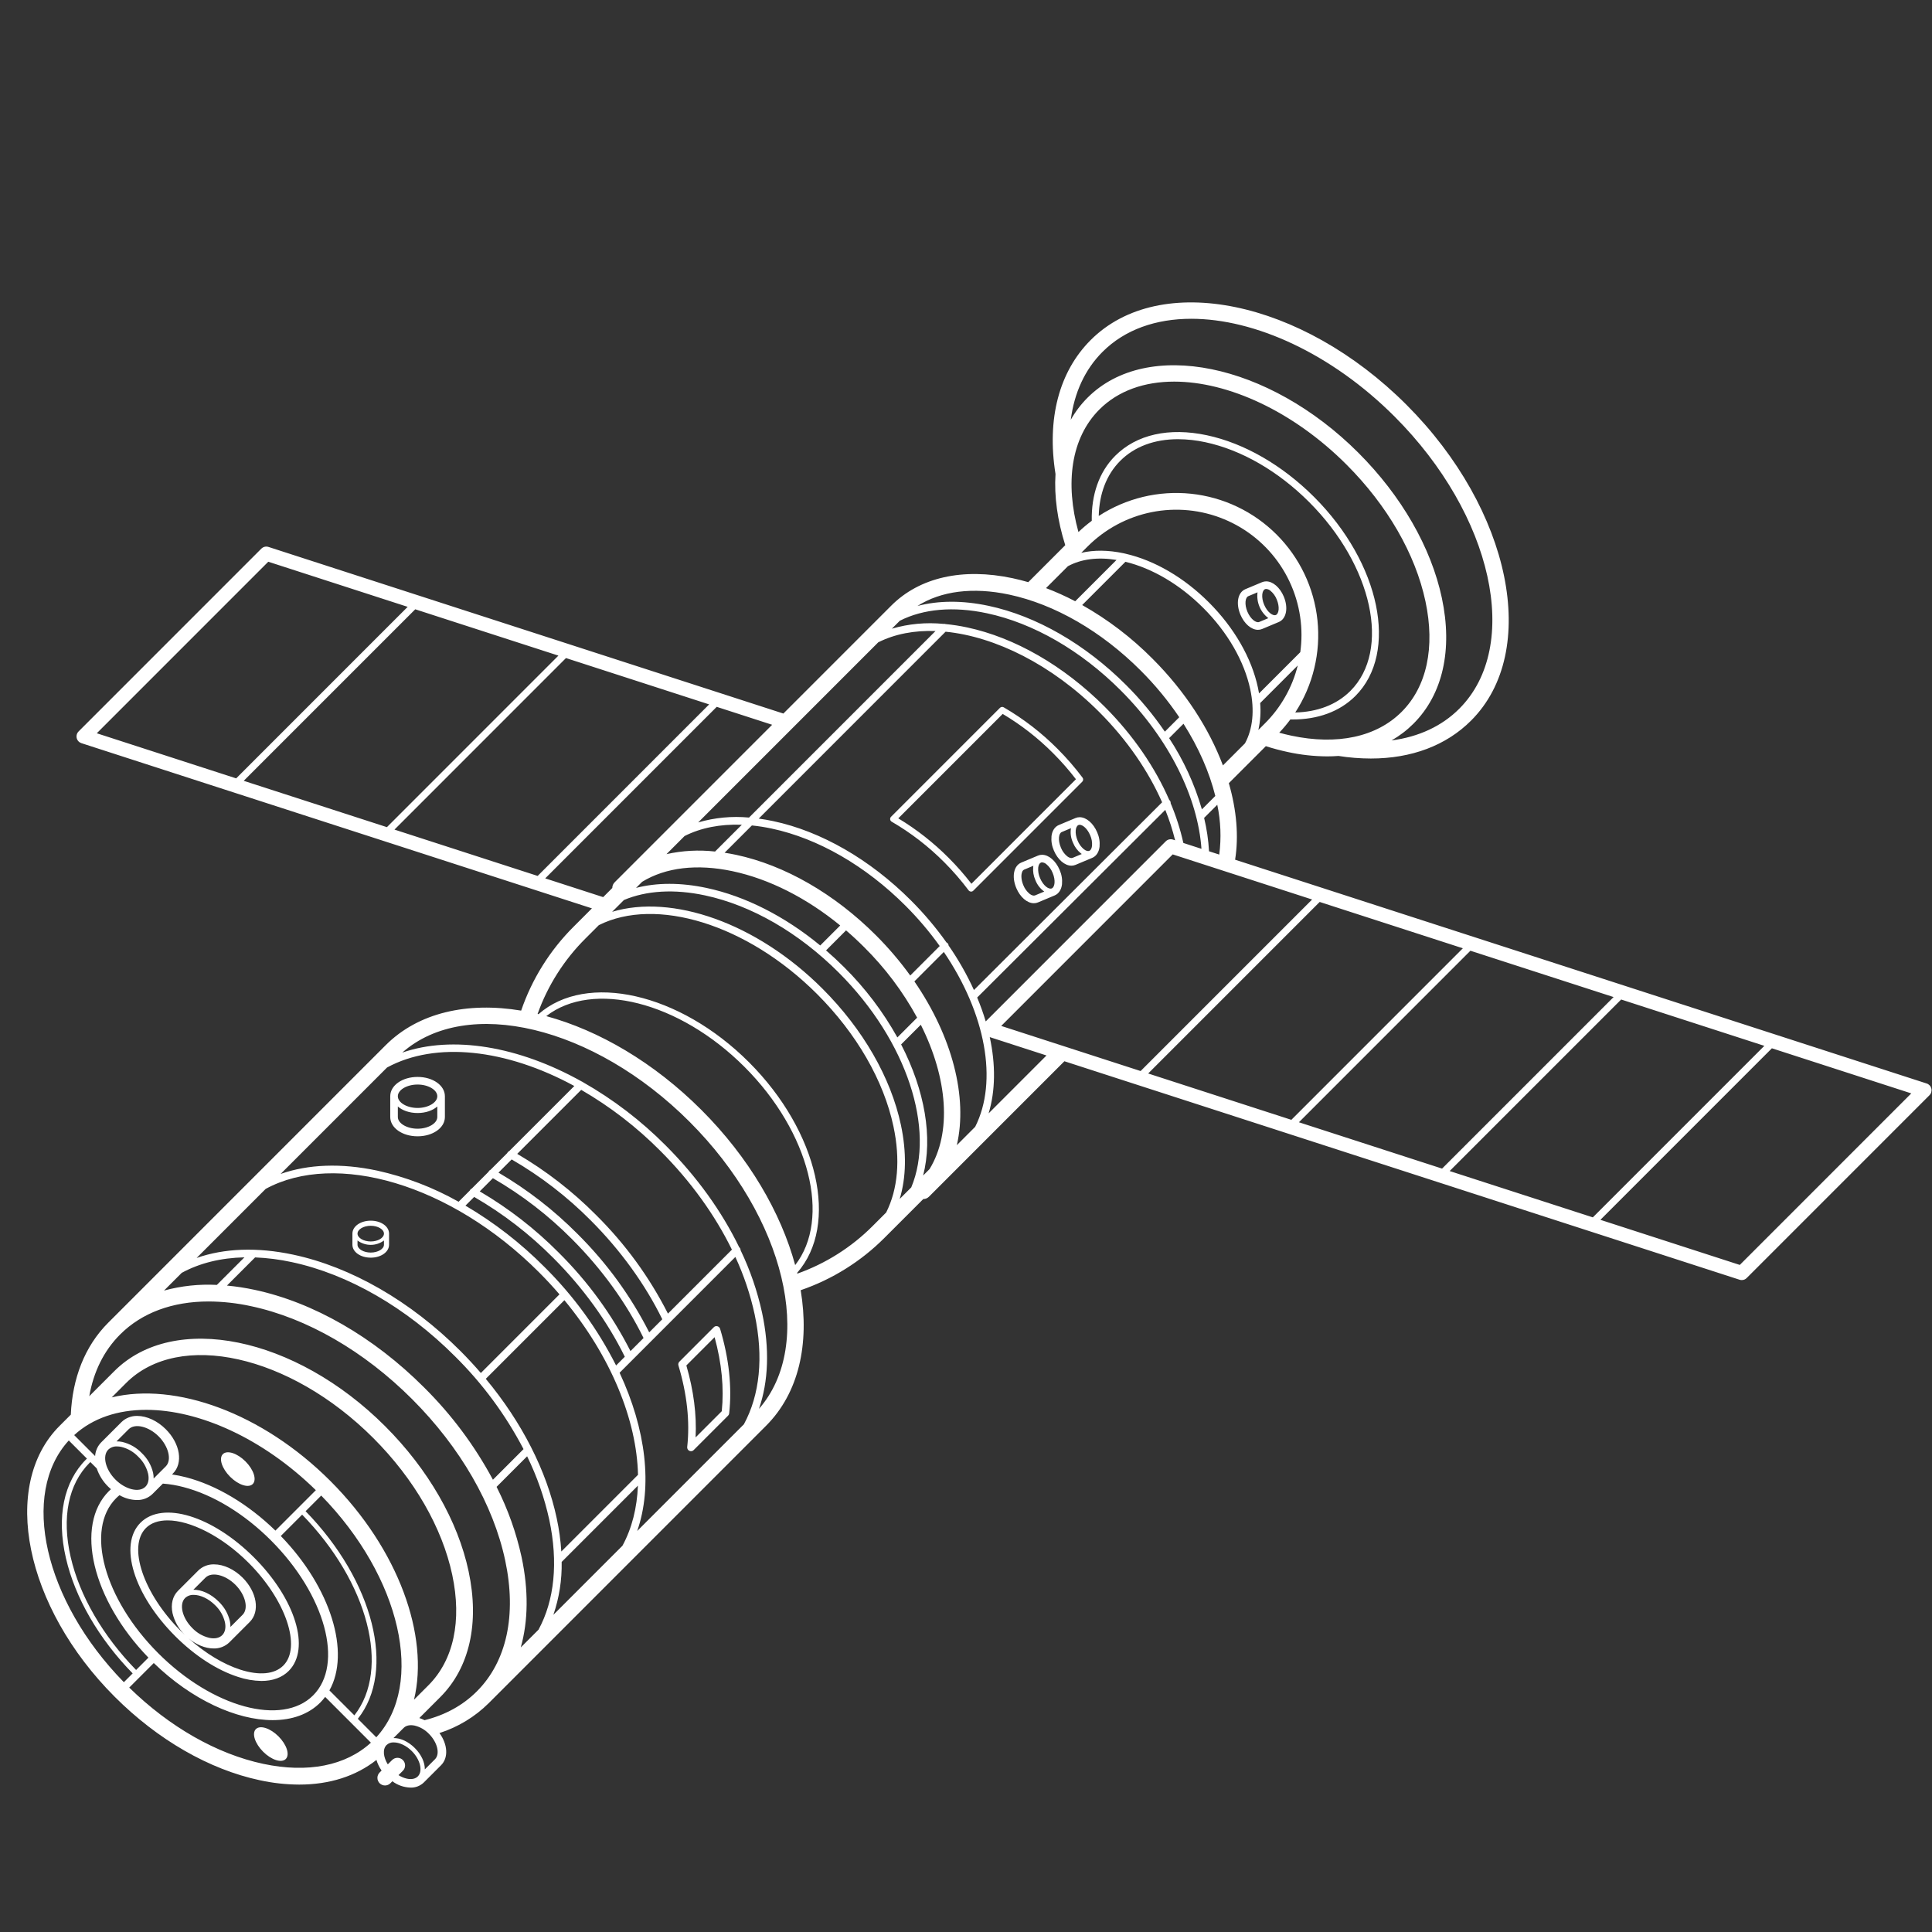 <svg xmlns="http://www.w3.org/2000/svg" xmlns:xlink="http://www.w3.org/1999/xlink" width="1024" zoomAndPan="magnify" viewBox="0 0 768 768" height="1024" preserveAspectRatio="xMidYMid meet" version="1.0"><rect x="0" y="0" width="768" height="768" fill="#333333" stroke="none"/><defs><clipPath id="id1"><path d="M 10 120 L 768 120 L 768 710.625 L 10 710.625 Z M 10 120 " clip-rule="nonzero"/></clipPath></defs><g clip-path="url(#id1)"><path fill="rgb(100%, 100%, 100%)" d="M 94.609 666.59 C 97.633 667.609 100.742 668.148 103.938 668.203 C 108.41 668.203 112.121 666.867 114.766 664.223 C 123.543 655.441 117.477 635.621 100.965 619.102 C 84.453 602.582 64.637 596.52 55.855 605.297 C 47.07 614.074 53.145 633.895 69.66 650.41 C 77.406 658.164 86.27 663.91 94.609 666.59 Z M 57.988 607.434 C 60.066 605.352 63.059 604.375 66.617 604.375 C 75.609 604.375 88.215 610.629 98.824 621.242 C 113.637 636.051 119.957 654.758 112.625 662.082 C 109.152 665.559 103.082 666.141 95.531 663.715 C 88.742 661.531 81.562 657.168 74.969 651.273 C 78.02 653.809 81.625 655.285 84.898 655.285 C 86.066 655.32 87.199 655.125 88.289 654.703 C 89.379 654.277 90.348 653.66 91.188 652.844 L 99.277 644.754 C 103.418 640.609 102.172 632.871 96.438 627.137 C 93.133 623.832 88.898 621.855 85.117 621.855 C 83.945 621.82 82.816 622.016 81.723 622.441 C 80.633 622.863 79.668 623.48 78.828 624.297 L 70.738 632.391 C 68.617 634.508 67.828 637.734 68.574 641.238 C 69.383 644.609 71.023 647.504 73.5 649.926 C 72.93 649.387 72.355 648.844 71.797 648.277 C 56.984 633.465 50.664 614.762 57.992 607.434 Z M 77 633.988 C 79.625 633.988 82.875 635.453 85.5 638.078 C 87.457 639.949 88.762 642.203 89.41 644.836 C 89.871 647.008 89.492 648.844 88.34 649.996 C 87.184 651.152 85.359 651.539 83.18 651.066 C 80.547 650.418 78.297 649.113 76.422 647.156 C 72.422 643.16 71.121 637.699 73.582 635.234 C 74.043 634.805 74.574 634.484 75.164 634.27 C 75.758 634.055 76.371 633.961 77 633.992 Z M 76.863 631.953 L 81.672 627.145 C 84.141 624.688 89.594 625.984 93.59 629.984 C 97.586 633.98 98.891 639.441 96.43 641.906 L 91.605 646.73 C 91.617 645.949 91.543 645.18 91.383 644.414 C 90.648 641.395 89.16 638.809 86.926 636.652 C 83.801 633.527 80.047 631.887 76.863 631.949 Z M 91.477 587.035 C 88.199 583.754 86.906 579.727 88.59 578.043 C 90.273 576.359 94.301 577.652 97.582 580.934 C 100.863 584.219 102.152 588.242 100.469 589.926 C 98.785 591.613 94.762 590.316 91.48 587.035 Z M 110.707 690.238 C 113.988 693.52 115.281 697.543 113.598 699.23 C 111.91 700.914 107.887 699.621 104.605 696.34 C 101.324 693.059 100.031 689.035 101.715 687.348 C 103.395 685.664 107.43 686.957 110.711 690.238 Z M 165.992 451.699 C 172.082 451.699 176.852 448.328 176.852 444.027 L 176.852 435.773 C 176.852 431.469 172.082 428.098 165.992 428.098 C 159.902 428.098 155.129 431.473 155.129 435.773 L 155.129 444.027 C 155.129 448.328 159.902 451.699 165.992 451.699 Z M 165.992 431.121 C 170.238 431.121 173.832 433.25 173.832 435.773 C 173.832 438.297 170.238 440.43 165.992 440.43 C 161.742 440.43 158.148 438.297 158.148 435.773 C 158.148 433.25 161.742 431.121 165.992 431.121 Z M 158.152 439.844 C 159.934 441.43 162.754 442.441 165.992 442.441 C 169.23 442.441 172.047 441.43 173.832 439.844 L 173.832 444.027 C 173.832 446.551 170.238 448.68 165.992 448.68 C 161.742 448.68 158.152 446.551 158.152 444.027 Z M 147.375 499.941 C 151.457 499.941 154.656 497.68 154.656 494.793 L 154.656 490.387 C 154.656 487.504 151.457 485.242 147.375 485.242 C 143.289 485.242 140.09 487.504 140.09 490.387 L 140.09 494.797 C 140.09 497.68 143.289 499.938 147.375 499.938 Z M 147.375 487.266 C 150.223 487.266 152.629 488.695 152.629 490.387 C 152.629 492.074 150.219 493.504 147.375 493.504 C 144.527 493.504 142.117 492.074 142.117 490.387 C 142.117 488.695 144.523 487.266 147.375 487.266 Z M 142.117 493.117 C 142.875 493.684 143.707 494.113 144.605 494.41 C 145.504 494.707 146.426 494.855 147.375 494.855 C 148.32 494.855 149.242 494.707 150.141 494.41 C 151.039 494.113 151.871 493.684 152.629 493.117 L 152.629 494.793 C 152.629 496.484 150.219 497.914 147.375 497.914 C 144.527 497.914 142.117 496.484 142.117 494.793 Z M 285.18 527.207 C 284.629 527.07 284.148 527.203 283.742 527.602 L 270.062 541.289 C 269.867 541.488 269.734 541.719 269.668 541.992 C 269.602 542.262 269.605 542.527 269.688 542.797 C 273.113 554.211 274.289 565.109 273.176 575.195 C 273.141 575.516 273.199 575.812 273.355 576.094 C 273.512 576.375 273.734 576.582 274.023 576.719 C 274.23 576.82 274.449 576.871 274.676 576.871 C 275.094 576.871 275.449 576.723 275.742 576.43 L 289.426 562.746 C 289.676 562.496 289.82 562.195 289.859 561.844 C 291.016 551.348 289.801 540.043 286.258 528.242 C 286.184 527.988 286.051 527.766 285.859 527.582 C 285.664 527.398 285.441 527.273 285.18 527.207 Z M 286.914 560.98 L 276.508 571.387 C 276.969 562.344 275.734 552.746 272.836 542.789 L 284.066 531.555 C 286.898 541.879 287.855 551.762 286.914 560.98 Z M 414.25 339.789 C 413.676 339.785 413.125 339.895 412.598 340.117 L 405.953 342.898 C 402.938 344.172 402.102 348.531 404.004 353.039 C 405.523 356.633 408.324 359.047 410.973 359.047 C 411.547 359.051 412.098 358.941 412.625 358.719 L 419.266 355.938 C 420.859 355.262 421.918 353.652 422.164 351.516 C 422.34 349.527 422.023 347.617 421.215 345.793 C 419.699 342.199 416.898 339.789 414.25 339.789 Z M 411.453 355.938 C 410.895 356.16 410.109 355.945 409.285 355.316 C 408.164 354.375 407.328 353.227 406.785 351.863 C 405.98 349.953 405.793 347.898 406.309 346.629 C 406.445 346.203 406.719 345.887 407.121 345.688 L 410.785 344.152 C 410.754 344.316 410.727 344.48 410.707 344.652 C 410.547 346.465 410.84 348.203 411.582 349.867 C 412.309 351.727 413.484 353.242 415.105 354.406 Z M 418.102 353.152 C 416.93 353.664 414.715 352.105 413.438 349.082 C 412.84 347.746 412.594 346.348 412.703 344.887 C 412.824 343.863 413.215 343.137 413.773 342.898 C 413.926 342.836 414.086 342.809 414.254 342.809 C 414.891 342.859 415.453 343.098 415.938 343.52 C 417.062 344.461 417.895 345.613 418.438 346.973 C 419.711 349.992 419.285 352.652 418.102 353.152 Z M 427.527 325.184 L 420.883 327.969 C 419.289 328.641 418.234 330.25 417.988 332.391 C 417.812 334.379 418.129 336.285 418.938 338.113 C 420.457 341.707 423.254 344.121 425.906 344.121 C 426.477 344.121 427.027 344.012 427.559 343.789 L 434.199 341.004 C 435.793 340.332 436.848 338.719 437.094 336.582 C 437.27 334.594 436.953 332.684 436.148 330.859 C 434.629 327.266 431.828 324.852 429.18 324.852 C 428.605 324.848 428.055 324.961 427.527 325.184 Z M 426.383 341.008 C 425.816 341.23 425.031 341.012 424.219 340.387 C 423.098 339.445 422.262 338.293 421.719 336.934 C 420.441 333.914 420.871 331.25 422.051 330.754 L 425.727 329.215 C 425.418 331.199 425.68 333.105 426.512 334.938 C 427.188 336.625 428.227 338.047 429.637 339.199 C 429.766 339.301 429.895 339.391 430.027 339.48 Z M 433.367 332.043 C 433.965 333.379 434.207 334.777 434.098 336.234 C 433.98 337.258 433.59 337.984 433.031 338.223 C 432.484 338.449 431.684 338.234 430.867 337.602 C 429.742 336.66 428.91 335.512 428.367 334.148 C 427.094 331.129 427.523 328.465 428.703 327.969 C 428.855 327.906 429.016 327.875 429.184 327.875 C 430.414 327.871 432.246 329.391 433.363 332.039 Z M 508.355 247.254 C 511.371 245.977 512.207 241.617 510.305 237.109 C 508.785 233.516 505.984 231.102 503.336 231.102 C 502.762 231.098 502.211 231.207 501.684 231.43 L 495.043 234.211 C 492.027 235.488 491.191 239.844 493.094 244.355 C 494.613 247.949 497.414 250.363 500.062 250.363 C 500.637 250.367 501.188 250.254 501.715 250.035 Z M 502.859 234.211 C 503.012 234.148 503.172 234.117 503.336 234.121 C 503.977 234.172 504.539 234.41 505.023 234.832 C 506.145 235.773 506.977 236.926 507.52 238.285 C 508.793 241.305 508.367 243.969 507.184 244.469 C 506.02 244.957 503.797 243.418 502.523 240.398 C 501.246 237.379 501.676 234.711 502.859 234.211 Z M 495.875 243.184 C 494.602 240.16 495.031 237.496 496.203 237 L 499.883 235.457 C 499.762 236.426 499.766 237.395 499.898 238.363 C 500.027 239.332 500.285 240.266 500.664 241.168 C 501.039 242.07 501.527 242.906 502.129 243.676 C 502.727 244.449 503.414 245.129 504.195 245.723 L 500.539 247.254 C 499.383 247.727 497.152 246.203 495.875 243.184 Z M 386.031 354.422 C 386.371 354.422 386.664 354.301 386.902 354.059 L 430.211 310.742 C 430.43 310.527 430.551 310.262 430.57 309.957 C 430.594 309.648 430.512 309.371 430.328 309.125 C 427.301 305.098 424.008 301.301 420.449 297.734 C 414.027 291.273 406.879 285.754 399 281.176 C 398.758 281.031 398.5 280.98 398.223 281.016 C 397.945 281.055 397.707 281.172 397.508 281.371 L 354.203 324.688 C 354.066 324.824 353.969 324.984 353.906 325.164 C 353.844 325.348 353.824 325.535 353.852 325.727 C 353.875 325.914 353.941 326.09 354.047 326.25 C 354.156 326.41 354.293 326.539 354.457 326.633 C 362.145 331.102 369.121 336.488 375.391 342.793 C 378.867 346.281 382.082 349.992 385.039 353.93 C 385.293 354.25 385.621 354.414 386.031 354.422 Z M 357.082 325.309 L 398.586 283.797 C 405.949 288.176 412.656 293.406 418.699 299.48 C 421.922 302.711 424.922 306.137 427.703 309.758 L 386.156 351.309 C 383.367 347.695 380.363 344.277 377.137 341.047 C 371.098 334.977 364.414 329.73 357.082 325.309 Z M 767.746 432.719 C 767.629 432.242 767.406 431.824 767.074 431.469 C 766.742 431.109 766.344 430.852 765.879 430.703 L 490.973 341.746 C 492.461 332.418 491.574 322.016 488.48 311.324 L 503.188 296.617 C 506.094 297.539 509.004 298.312 511.906 298.938 C 517.07 300.066 522.293 300.645 527.578 300.672 C 529.102 300.672 530.598 300.609 532.074 300.5 C 536.332 301.172 540.613 301.512 544.926 301.523 C 561.051 301.523 574.844 296.383 584.785 286.438 C 612.301 258.914 600.77 202.594 559.078 160.887 C 517.387 119.184 461.066 107.648 433.559 135.176 C 420.965 147.77 416.078 166.539 419.578 188.406 C 419.02 197.277 420.348 206.902 423.453 216.719 L 408.754 231.422 C 406.68 230.82 404.613 230.297 402.543 229.852 C 382.676 225.625 365.543 229.496 354.297 240.742 L 311.406 283.645 L 106.738 217.418 C 106.234 217.254 105.727 217.234 105.211 217.355 C 104.699 217.48 104.254 217.73 103.883 218.102 L 31.242 290.758 C 31.07 290.926 30.926 291.113 30.805 291.324 C 30.68 291.531 30.586 291.75 30.523 291.984 C 30.457 292.215 30.422 292.449 30.418 292.691 C 30.41 292.934 30.438 293.172 30.496 293.406 C 30.551 293.641 30.637 293.863 30.75 294.074 C 30.863 294.285 31.004 294.48 31.168 294.656 C 31.332 294.836 31.516 294.988 31.719 295.117 C 31.922 295.246 32.137 295.348 32.367 295.422 L 235.301 361.09 L 227.988 368.406 C 223.289 373.094 219.184 378.25 215.668 383.879 C 212.152 389.504 209.32 395.457 207.168 401.734 C 185.824 398.188 166.332 402.457 153.297 415.496 L 43.031 525.785 C 33.629 535.188 28.789 547.949 28.148 562.344 L 23.684 566.812 C 0.043 590.453 9.871 638.758 45.59 674.484 C 62.715 691.613 83.195 703.398 103.266 707.668 C 108.426 708.797 113.648 709.375 118.934 709.402 C 130.953 709.402 141.469 706.066 149.641 699.598 C 150.098 701.117 150.781 702.523 151.695 703.816 L 150.91 704.598 C 150.625 704.883 150.41 705.211 150.254 705.578 C 150.102 705.949 150.027 706.336 150.027 706.734 C 150.027 707.137 150.102 707.52 150.254 707.891 C 150.41 708.262 150.625 708.586 150.91 708.871 C 151.191 709.152 151.52 709.371 151.891 709.523 C 152.258 709.68 152.645 709.754 153.043 709.754 C 153.445 709.754 153.828 709.68 154.199 709.523 C 154.57 709.371 154.895 709.152 155.18 708.871 L 155.961 708.086 C 158.113 709.664 160.523 710.504 163.191 710.598 C 164.176 710.629 165.133 710.465 166.051 710.109 C 166.973 709.75 167.789 709.227 168.496 708.539 L 175.324 701.711 C 178.34 698.695 177.961 693.414 174.688 688.914 C 178.371 687.734 181.867 686.145 185.176 684.137 C 188.48 682.133 191.508 679.77 194.258 677.047 L 304.531 566.758 C 317.562 553.719 321.832 534.219 318.285 512.875 C 324.562 510.723 330.516 507.887 336.141 504.371 C 341.766 500.855 346.922 496.75 351.609 492.051 L 367.016 476.645 C 367.914 476.633 368.68 476.309 369.312 475.672 L 423.113 421.863 L 691.5 508.711 C 691.781 508.805 692.07 508.848 692.367 508.848 C 693.141 508.848 693.805 508.574 694.352 508.023 L 766.996 435.367 C 767.344 435.02 767.582 434.613 767.715 434.141 C 767.848 433.668 767.859 433.195 767.746 432.719 Z M 494.895 295.5 L 486.133 304.266 C 480.652 289.688 471.191 274.895 458.145 261.848 C 449.805 253.449 440.484 246.336 430.184 240.512 L 447.375 223.32 C 458.137 225.945 469.074 232.41 478.324 241.664 C 487.977 251.316 494.605 262.809 496.996 274.023 C 498.77 282.371 498.008 289.781 494.895 295.5 Z M 478.766 325.016 L 483.883 319.898 C 485.266 326.457 485.527 333.062 484.672 339.707 L 480.609 338.395 C 480.355 333.906 479.703 329.48 478.652 325.109 C 478.691 325.082 478.73 325.051 478.766 325.016 Z M 477.773 321.73 C 474.844 311.645 470.504 302.207 464.746 293.418 L 470.461 287.703 C 476.508 297.219 480.773 307.008 483.102 316.406 Z M 480.535 239.445 C 470.715 229.621 459.016 222.793 447.508 220.133 C 447.406 220.098 447.301 220.074 447.195 220.059 C 447.004 220.016 446.812 219.965 446.621 219.926 C 440.5 218.625 434.816 218.594 429.812 219.762 L 432.379 217.199 C 434.109 215.469 435.957 213.875 437.926 212.414 C 439.891 210.957 441.953 209.648 444.113 208.496 C 446.27 207.34 448.504 206.352 450.809 205.527 C 453.113 204.703 455.465 204.051 457.867 203.574 C 460.266 203.094 462.691 202.797 465.137 202.676 C 467.582 202.555 470.02 202.617 472.457 202.855 C 474.895 203.094 477.301 203.512 479.672 204.109 C 482.047 204.703 484.367 205.469 486.629 206.406 C 488.891 207.344 491.07 208.441 493.172 209.699 C 495.27 210.957 497.266 212.363 499.16 213.918 C 501.051 215.473 502.82 217.156 504.465 218.969 C 506.105 220.781 507.609 222.707 508.969 224.742 C 510.328 226.781 511.531 228.906 512.578 231.117 C 513.625 233.332 514.504 235.609 515.215 237.953 C 515.926 240.297 516.461 242.68 516.82 245.102 C 517.18 247.523 517.359 249.957 517.359 252.406 C 517.355 254.699 517.199 256.977 516.887 259.25 L 500.484 275.648 C 500.363 274.895 500.219 274.133 500.055 273.363 C 497.543 261.57 490.613 249.523 480.539 239.445 Z M 436.766 205.102 C 436.977 196.418 439.754 188.75 445.336 183.172 C 450.996 177.512 458.93 174.586 468.281 174.586 C 471.957 174.605 475.586 175.008 479.176 175.793 C 493.469 178.836 508.109 187.281 520.398 199.574 C 545.617 224.797 552.977 258.48 536.801 274.656 C 531.223 280.234 523.559 283.016 514.879 283.227 C 515.754 281.879 516.57 280.504 517.328 279.09 C 518.082 277.676 518.777 276.23 519.414 274.758 C 520.047 273.285 520.617 271.789 521.125 270.27 C 521.629 268.746 522.07 267.207 522.445 265.648 C 522.82 264.09 523.129 262.516 523.371 260.93 C 523.613 259.348 523.789 257.754 523.895 256.152 C 524 254.555 524.035 252.953 524.004 251.348 C 523.977 249.746 523.875 248.145 523.711 246.551 C 523.543 244.957 523.309 243.371 523.008 241.797 C 522.703 240.223 522.336 238.664 521.902 237.117 C 521.469 235.574 520.969 234.055 520.402 232.551 C 519.84 231.051 519.211 229.578 518.523 228.129 C 517.832 226.684 517.082 225.266 516.273 223.883 C 515.461 222.5 514.594 221.152 513.668 219.844 C 512.742 218.535 511.766 217.266 510.73 216.039 C 509.699 214.812 508.613 213.633 507.48 212.5 C 506.348 211.367 505.168 210.281 503.941 209.25 C 502.715 208.215 501.449 207.234 500.141 206.312 C 498.828 205.387 497.484 204.52 496.102 203.707 C 494.715 202.898 493.301 202.145 491.855 201.457 C 490.406 200.766 488.934 200.141 487.434 199.574 C 485.934 199.012 484.41 198.512 482.867 198.074 C 481.324 197.641 479.766 197.273 478.191 196.973 C 476.617 196.668 475.031 196.434 473.438 196.27 C 471.844 196.102 470.242 196.004 468.641 195.973 C 467.039 195.941 465.438 195.98 463.836 196.086 C 462.238 196.191 460.645 196.363 459.059 196.605 C 457.477 196.848 455.902 197.156 454.344 197.531 C 452.785 197.906 451.246 198.348 449.727 198.855 C 448.203 199.363 446.707 199.934 445.234 200.566 C 443.762 201.199 442.32 201.898 440.906 202.652 C 439.492 203.41 438.113 204.227 436.77 205.102 Z M 502.773 287.613 L 500.219 290.168 C 501.008 286.641 501.246 283.074 500.938 279.473 L 515.875 264.531 C 514.785 268.902 513.129 273.047 510.902 276.965 C 508.68 280.887 505.973 284.434 502.777 287.613 Z M 513.289 292.426 C 511.699 292.09 510.105 291.699 508.512 291.258 C 510.098 289.59 511.574 287.836 512.945 285.988 C 513.246 285.996 513.551 286.004 513.848 286.004 C 523.703 286.004 532.473 282.98 538.797 276.656 C 556.074 259.375 548.715 223.898 522.395 197.57 C 509.723 184.895 494.582 176.176 479.762 173.02 C 464.711 169.812 451.781 172.715 443.332 181.168 C 436.812 187.688 433.801 196.797 433.992 207.031 C 432.137 208.41 430.371 209.895 428.699 211.492 C 423.32 192.113 425.699 174.113 437.023 162.781 C 444.527 155.281 454.949 151.699 466.766 151.699 C 488.098 151.699 513.949 163.371 535.27 184.695 C 551.496 200.926 562.637 220.23 566.645 239.059 C 570.539 257.367 567.176 272.957 557.18 282.961 C 547.18 292.961 531.594 296.32 513.293 292.43 Z M 438.262 139.879 C 447.172 130.969 459.543 126.719 473.559 126.719 C 498.758 126.719 529.25 140.465 554.375 165.594 C 593.473 204.703 605.004 256.805 580.082 281.73 C 573.141 288.672 563.938 292.922 553.164 294.336 C 556.367 292.496 559.277 290.273 561.887 287.664 C 573.535 276.02 577.539 258.262 573.156 237.676 C 568.887 217.605 557.105 197.117 539.98 179.988 C 504.262 144.27 455.977 134.43 432.328 158.078 C 429.699 160.707 427.473 163.641 425.648 166.879 C 427.051 156.07 431.305 146.84 438.262 139.879 Z M 424.504 225.082 C 429.727 222.234 436.359 221.359 443.832 222.586 L 427.41 239.012 C 423.648 237.035 419.777 235.289 415.805 233.781 Z M 401.16 236.363 C 419.266 240.219 437.832 250.938 453.441 266.551 C 459.148 272.246 464.262 278.434 468.773 285.113 L 463.047 290.844 C 458.496 284.191 453.367 278.02 447.664 272.328 C 431.402 256.062 411.977 244.875 392.969 240.828 C 382.598 238.621 373.016 238.68 364.691 240.891 C 374.078 234.918 386.742 233.293 401.16 236.363 Z M 357.699 246.75 C 367.07 242.016 378.996 240.941 392.34 243.785 C 410.785 247.707 429.672 258.602 445.527 274.465 C 464.98 293.926 476.188 317.293 477.598 337.418 L 470.402 335.09 C 469.195 329.672 467.512 324.406 465.352 319.293 C 465.391 318.828 465.246 318.434 464.922 318.102 C 464.883 318.066 464.844 318.035 464.801 318.004 C 459.227 305.199 450.566 292.371 439.094 280.895 C 422.832 264.633 403.406 253.445 384.398 249.398 C 381.586 248.797 378.754 248.359 375.891 248.078 C 375.633 247.98 375.363 247.957 375.094 248.008 C 368.117 247.324 361.266 247.957 354.535 249.91 Z M 291.227 346.32 C 305.777 349.414 320.625 356.953 333.996 367.895 L 326.051 375.84 C 311.988 364.246 296.281 356.254 280.852 352.969 C 270.59 350.785 261.102 350.816 252.84 352.957 L 255.266 350.527 C 264.602 344.816 277.062 343.305 291.227 346.32 Z M 264.938 339.531 L 272.129 332.336 C 278.617 329.059 286.328 327.535 294.883 327.852 L 284.246 338.496 C 277.754 337.773 271.316 338.117 264.938 339.531 Z M 336.32 369.84 C 338.773 371.949 341.172 374.172 343.508 376.508 C 351.891 384.828 358.914 394.172 364.574 404.539 L 356.723 412.395 C 350.973 402.094 343.914 392.785 335.547 384.469 C 333.215 382.137 330.82 379.914 328.367 377.797 Z M 348.211 371.801 C 331.703 355.289 311.957 343.93 292.609 339.809 C 291.07 339.48 289.547 339.207 288.039 338.977 L 298.887 328.129 C 301.535 328.398 304.164 328.812 306.77 329.371 C 325.215 333.293 344.105 344.191 359.961 360.051 C 364.93 365.016 369.461 370.355 373.551 376.066 L 361.836 387.785 C 357.723 382.094 353.18 376.766 348.211 371.801 Z M 362.098 357.914 C 345.836 341.648 326.41 330.461 307.402 326.414 C 305.438 325.996 303.508 325.66 301.605 325.406 L 375.883 251.113 C 395.57 253.062 418.102 264.176 436.957 283.035 C 448.086 294.164 456.516 306.574 461.957 318.926 L 387.156 393.555 C 384.324 387.352 380.965 381.449 377.078 375.848 C 377.066 375.582 376.984 375.34 376.832 375.121 C 376.68 374.902 376.48 374.742 376.238 374.637 C 371.996 368.664 367.281 363.09 362.098 357.914 Z M 463.219 321.934 C 464.812 325.871 466.113 329.906 467.129 334.031 L 466.262 333.75 C 465.758 333.586 465.25 333.566 464.738 333.691 C 464.223 333.812 463.781 334.062 463.406 334.438 L 391.84 406.027 C 390.875 402.801 389.742 399.637 388.445 396.531 Z M 349.113 255.336 C 355.719 252.008 363.484 250.551 371.875 250.848 L 297.746 324.992 C 290.891 324.359 284.156 325 277.543 326.922 Z M 38.473 291.484 L 106.645 223.297 L 162.055 241.23 L 93.883 309.414 Z M 96.887 310.387 L 165.066 242.203 L 221.98 260.617 L 153.805 328.805 Z M 156.812 329.777 L 224.984 261.59 L 281.898 280.008 L 213.727 348.195 Z M 216.734 349.168 L 284.906 280.98 L 306.941 288.109 L 244.363 350.699 C 243.73 351.332 243.406 352.098 243.395 352.996 L 239.77 356.621 Z M 153.859 424.348 C 173.227 413.832 201.215 416.973 228.301 431.703 L 202.453 457.555 C 202.129 457.688 201.883 457.902 201.711 458.207 C 201.684 458.262 201.66 458.312 201.641 458.371 L 195.004 465.004 C 194.68 465.137 194.434 465.355 194.262 465.66 C 194.234 465.711 194.211 465.766 194.191 465.82 L 187.555 472.457 C 187.23 472.586 186.984 472.805 186.812 473.109 C 186.785 473.16 186.762 473.215 186.742 473.27 L 182.301 477.715 C 172.121 471.988 161.328 467.863 149.93 465.332 C 135.613 462.289 122.543 462.797 111.555 466.656 Z M 193.109 548.102 L 224.359 516.848 C 242.914 539.305 253.125 564.547 253.617 586.273 C 253.594 586.293 253.57 586.309 253.547 586.328 L 223.133 616.75 C 222.852 612.297 222.242 607.891 221.305 603.531 C 217.273 584.602 207.414 565.324 193.109 548.102 Z M 208.113 576.047 L 195.949 588.215 C 188.645 574.609 179.516 562.371 168.551 551.5 C 148.535 531.477 124.602 517.703 101.156 512.715 C 97.543 511.938 93.895 511.375 90.215 511.035 L 101.402 499.84 C 106.289 500.043 111.121 500.656 115.902 501.691 C 138.438 506.488 161.516 519.797 180.879 539.168 C 191.867 550.051 200.945 562.344 208.113 576.047 Z M 216.414 503.625 C 207 494.152 196.535 486.031 185.023 479.262 L 188.492 475.797 C 200.059 482.492 210.547 490.586 219.965 500.07 C 231.766 511.871 241.562 525.43 248.367 539.332 L 244.906 542.793 C 237.531 528.195 228.031 515.141 216.414 503.625 Z M 222.105 497.938 C 212.691 488.461 202.223 480.344 190.703 473.586 L 195.941 468.344 C 207.508 475.043 218 483.133 227.418 492.617 C 239.219 504.426 249.016 517.98 255.82 531.887 L 250.625 537.078 C 243.211 522.508 233.707 509.461 222.105 497.941 Z M 229.555 490.48 C 220.141 481.008 209.672 472.891 198.152 466.133 L 203.391 460.891 C 214.957 467.59 225.449 475.68 234.867 485.164 C 246.668 496.973 256.465 510.527 263.27 524.43 L 258.074 529.625 C 250.66 515.051 241.156 502.004 229.555 490.484 Z M 237.004 483.031 C 227.59 473.555 217.121 465.438 205.602 458.68 L 231.043 433.234 C 242.605 439.938 253.102 448.027 262.523 457.512 C 274.516 469.504 284.18 482.922 290.945 496.754 L 265.523 522.18 C 258.109 507.605 248.602 494.555 237.004 483.031 Z M 105.613 472.602 C 133.453 457.48 179.105 470.582 214.277 505.766 C 217.133 508.621 219.84 511.543 222.398 514.531 L 191.148 545.789 C 188.57 542.801 185.859 539.879 183.02 537.031 C 163.246 517.254 139.633 503.66 116.531 498.738 C 102.219 495.691 89.148 496.199 78.16 500.059 Z M 72.246 505.973 C 79.395 502.09 87.816 500.012 97.16 499.812 L 86.207 510.77 C 79.086 510.402 72.082 511.152 65.199 513.023 Z M 131.336 588.723 C 104.18 561.562 69.754 549.371 44.418 555.484 L 50.152 549.742 C 71.203 528.703 115.273 538.523 148.398 571.656 C 164.625 587.887 175.766 607.195 179.773 626.023 C 183.668 644.328 180.309 659.922 170.309 669.922 L 164.574 675.656 C 170.68 650.316 158.496 615.887 131.336 588.723 Z M 58.129 560.434 C 79.102 560.434 104.445 571.723 125.555 592.371 L 109.484 608.441 C 98.637 597.906 86.074 590.395 73.969 587.246 C 72.125 586.766 70.266 586.391 68.383 586.117 L 68.742 585.75 C 72.887 581.609 71.641 573.871 65.902 568.137 C 62.598 564.828 58.367 562.855 54.582 562.855 C 53.41 562.82 52.281 563.016 51.188 563.438 C 50.098 563.859 49.133 564.48 48.293 565.297 L 40.203 573.387 C 39.496 574.117 38.934 574.949 38.523 575.883 C 38.113 576.812 37.875 577.785 37.809 578.801 L 29.488 570.477 C 36.891 563.688 46.879 560.434 58.129 560.434 Z M 111.621 610.582 L 120.105 602.094 C 146.441 629.094 155.316 663.465 140.867 681.879 L 130.949 671.961 C 139.371 656.945 131.609 631.188 111.621 610.582 Z M 46.488 574.973 C 47.07 574.977 47.645 575.039 48.211 575.164 C 50.844 575.812 53.094 577.117 54.969 579.078 C 56.926 580.949 58.23 583.203 58.879 585.836 C 59.344 588.008 58.965 589.844 57.809 590.996 C 55.352 593.461 49.891 592.16 45.891 588.156 C 41.887 584.152 40.59 578.699 43.051 576.234 C 43.516 575.801 44.047 575.477 44.641 575.258 C 45.238 575.039 45.852 574.945 46.488 574.973 Z M 46.316 572.969 L 51.141 568.145 C 53.605 565.688 59.066 566.98 63.062 570.984 C 67.055 574.984 68.359 580.441 65.898 582.906 L 61.074 587.73 C 61.09 586.949 61.012 586.176 60.848 585.414 C 60.113 582.395 58.629 579.809 56.391 577.652 C 54.238 575.414 51.652 573.93 48.633 573.195 C 47.871 573.031 47.098 572.957 46.316 572.969 Z M 43.043 591.004 C 43.387 591.348 43.742 591.676 44.105 591.988 C 43.832 592.234 43.559 592.473 43.297 592.734 C 29.582 606.453 36.672 635.914 59 658.938 L 54.098 663.84 C 40.855 650.258 31.645 634.363 28.09 618.93 C 24.477 603.25 27.152 589.945 35.625 581.473 C 35.719 581.375 35.824 581.285 35.926 581.191 L 38.457 583.723 C 39.414 586.512 40.941 588.938 43.043 591.004 Z M 46.145 595.582 C 46.574 595.152 47.031 594.746 47.504 594.359 C 49.629 595.582 51.918 596.223 54.367 596.285 C 55.539 596.32 56.668 596.125 57.762 595.703 C 58.852 595.277 59.816 594.66 60.656 593.844 L 64.742 589.758 C 67.523 589.965 70.262 590.426 72.957 591.145 C 84.785 594.223 97.129 601.75 107.723 612.344 C 129.32 633.945 136.836 661.578 124.48 673.938 C 112.125 686.297 84.496 678.777 62.898 657.176 C 41.305 635.574 33.785 607.945 46.145 595.582 Z M 27.344 572.609 L 34.555 579.82 C 34.457 579.918 34.352 580.008 34.254 580.105 C 25.297 589.066 22.434 603.008 26.203 619.363 C 29.84 635.148 39.238 651.375 52.73 665.207 L 49.238 668.699 C 17.516 636.262 7.898 593.824 27.344 572.609 Z M 104.648 701.16 C 86.238 697.246 67.371 686.492 51.371 670.84 L 61.129 661.082 C 76.191 675.699 94.008 683.781 108.371 683.781 C 115.961 683.781 122.586 681.527 127.324 676.785 C 128.02 676.082 128.66 675.336 129.254 674.543 L 147.441 692.738 C 137.422 701.918 122.297 704.918 104.648 701.16 Z M 149.586 690.602 L 142.242 683.254 C 157.484 664.117 148.578 628.512 121.477 600.727 L 127.691 594.508 C 159.41 626.945 169.027 669.383 149.586 690.598 Z M 166.098 706.141 C 165.133 707.113 163.578 707.441 161.742 707.043 C 160.551 706.77 159.441 706.305 158.414 705.641 L 160.145 703.91 C 160.43 703.625 160.645 703.301 160.797 702.93 C 160.953 702.559 161.027 702.176 161.027 701.773 C 161.027 701.375 160.949 700.988 160.797 700.621 C 160.645 700.25 160.426 699.922 160.145 699.641 C 159.859 699.355 159.535 699.141 159.164 698.984 C 158.793 698.832 158.41 698.758 158.008 698.754 C 157.609 698.754 157.223 698.832 156.855 698.984 C 156.484 699.137 156.16 699.355 155.875 699.641 L 154.152 701.359 C 152.348 698.453 152.027 695.305 153.645 693.688 C 154.461 692.93 155.422 692.582 156.531 692.633 C 158.742 692.633 161.488 693.867 163.699 696.082 C 167.078 699.453 168.172 704.059 166.098 706.137 Z M 172.926 699.309 L 168.871 703.363 C 168.926 700.68 167.543 697.516 164.902 694.875 C 162.266 692.234 159.102 690.852 156.418 690.91 L 160.473 686.855 C 161.445 685.887 163.004 685.566 164.828 685.949 C 167.047 686.496 168.949 687.598 170.527 689.25 C 173.902 692.625 175 697.23 172.926 699.309 Z M 189.559 672.34 C 183.973 677.93 176.922 681.777 168.77 683.801 C 168.102 683.461 167.41 683.176 166.695 682.945 L 175.016 674.625 C 186.66 662.977 190.664 645.223 186.281 624.637 C 182.012 604.566 170.23 584.078 153.105 566.949 C 117.387 531.227 69.105 521.387 45.449 545.039 L 35.488 555 C 37.168 545.445 41.195 537.031 47.734 530.492 C 56.395 521.828 68.562 517.355 82.926 517.355 C 88.605 517.387 94.223 518.008 99.773 519.223 C 121.973 523.945 144.727 537.078 163.848 556.207 C 182.965 575.336 196.098 598.09 200.824 620.293 C 205.438 641.977 201.434 660.465 189.559 672.34 Z M 207.016 654.879 C 209.984 644.32 210.141 632.121 207.328 618.91 C 205.199 609.199 201.887 599.914 197.398 591.047 L 209.539 578.902 C 213.492 586.965 216.43 595.387 218.352 604.164 C 221.953 621.09 220.41 636.156 214.07 647.824 Z M 219.98 641.91 C 222.301 635.094 223.398 628.086 223.273 620.887 L 253.578 590.574 C 253.242 599.359 251.23 607.465 247.434 614.453 Z M 253.293 608.598 C 259.496 590.855 256.805 568.195 246.297 545.688 L 292.316 499.66 C 295.711 506.992 298.27 514.605 299.988 522.504 C 303.59 539.438 302.047 554.504 295.707 566.176 Z M 301.695 560.047 C 305.492 549.098 305.973 536.098 302.945 521.875 C 301.059 513.234 298.207 504.93 294.387 496.953 C 294.387 496.535 294.242 496.18 293.945 495.887 C 293.914 495.852 293.875 495.824 293.84 495.801 C 286.922 481.531 276.992 467.707 264.66 455.371 C 254.828 445.477 243.855 437.082 231.738 430.184 C 231.598 430.07 231.441 429.984 231.273 429.926 C 206.098 415.852 179.898 411.516 159.902 418.426 C 185.5 395.871 235.977 407.773 274.109 445.918 C 312.191 484.004 324.121 534.41 301.695 560.043 Z M 278.816 441.211 C 259.914 422.305 238.012 409.598 217.145 403.922 C 235.594 389.598 269.914 398.07 295.934 424.09 C 321.953 450.109 330.426 484.449 316.098 502.898 C 310.422 482.027 297.719 460.117 278.816 441.211 Z M 352.27 481.98 L 346.902 487.348 C 342.68 491.582 338.039 495.297 332.988 498.492 C 327.934 501.688 322.59 504.289 316.957 506.289 C 316.93 506.184 316.906 506.078 316.879 505.973 C 333.648 486.887 325.387 449.914 297.75 422.277 C 270.113 394.637 233.156 386.375 214.074 403.141 L 213.699 403.051 C 215.715 397.418 218.324 392.074 221.527 387.023 C 224.73 381.973 228.453 377.336 232.691 373.113 L 238.043 367.762 C 260.609 356.438 296.824 367.168 324.836 395.188 C 340.512 410.867 351.289 429.547 355.168 447.789 C 357.969 460.957 356.918 472.723 352.27 481.98 Z M 362.238 472.008 L 357.645 476.602 C 360.23 468.031 360.434 458.031 358.121 447.16 C 354.121 428.352 343.059 409.137 326.973 393.047 C 300.621 366.691 267.07 355.316 243.34 362.457 L 248.039 357.758 C 257.004 354.004 268.016 353.328 280.219 355.926 C 298.664 359.852 317.555 370.746 333.406 386.609 C 360.77 413.973 371.82 449.07 362.238 472.008 Z M 369.512 464.734 L 366.961 467.285 C 370.855 452.195 367.66 433.477 358.211 415.176 L 366.035 407.352 C 376.715 428.648 378.41 450.18 369.512 464.734 Z M 387.656 447.918 L 380.352 455.223 C 384.742 436.27 378.629 412.148 363.484 390.121 L 375.184 378.418 C 391.828 402.914 396.789 429.785 387.656 447.918 Z M 392.988 442.582 C 395.719 433.582 395.809 423.172 393.441 412.266 L 416 419.566 Z M 398 407.824 L 466.172 339.633 L 521.59 357.566 L 453.41 425.754 Z M 456.418 426.727 L 524.594 358.539 L 581.508 376.957 L 513.332 445.148 Z M 516.34 446.117 L 584.512 377.93 L 641.426 396.348 L 573.25 464.535 Z M 576.262 465.508 L 644.438 397.32 L 701.352 415.738 L 633.176 483.922 Z M 691.594 502.828 L 636.184 484.898 L 704.355 416.711 L 759.766 434.641 Z M 691.594 502.828 " fill-opacity="1" fill-rule="nonzero"/></g></svg>